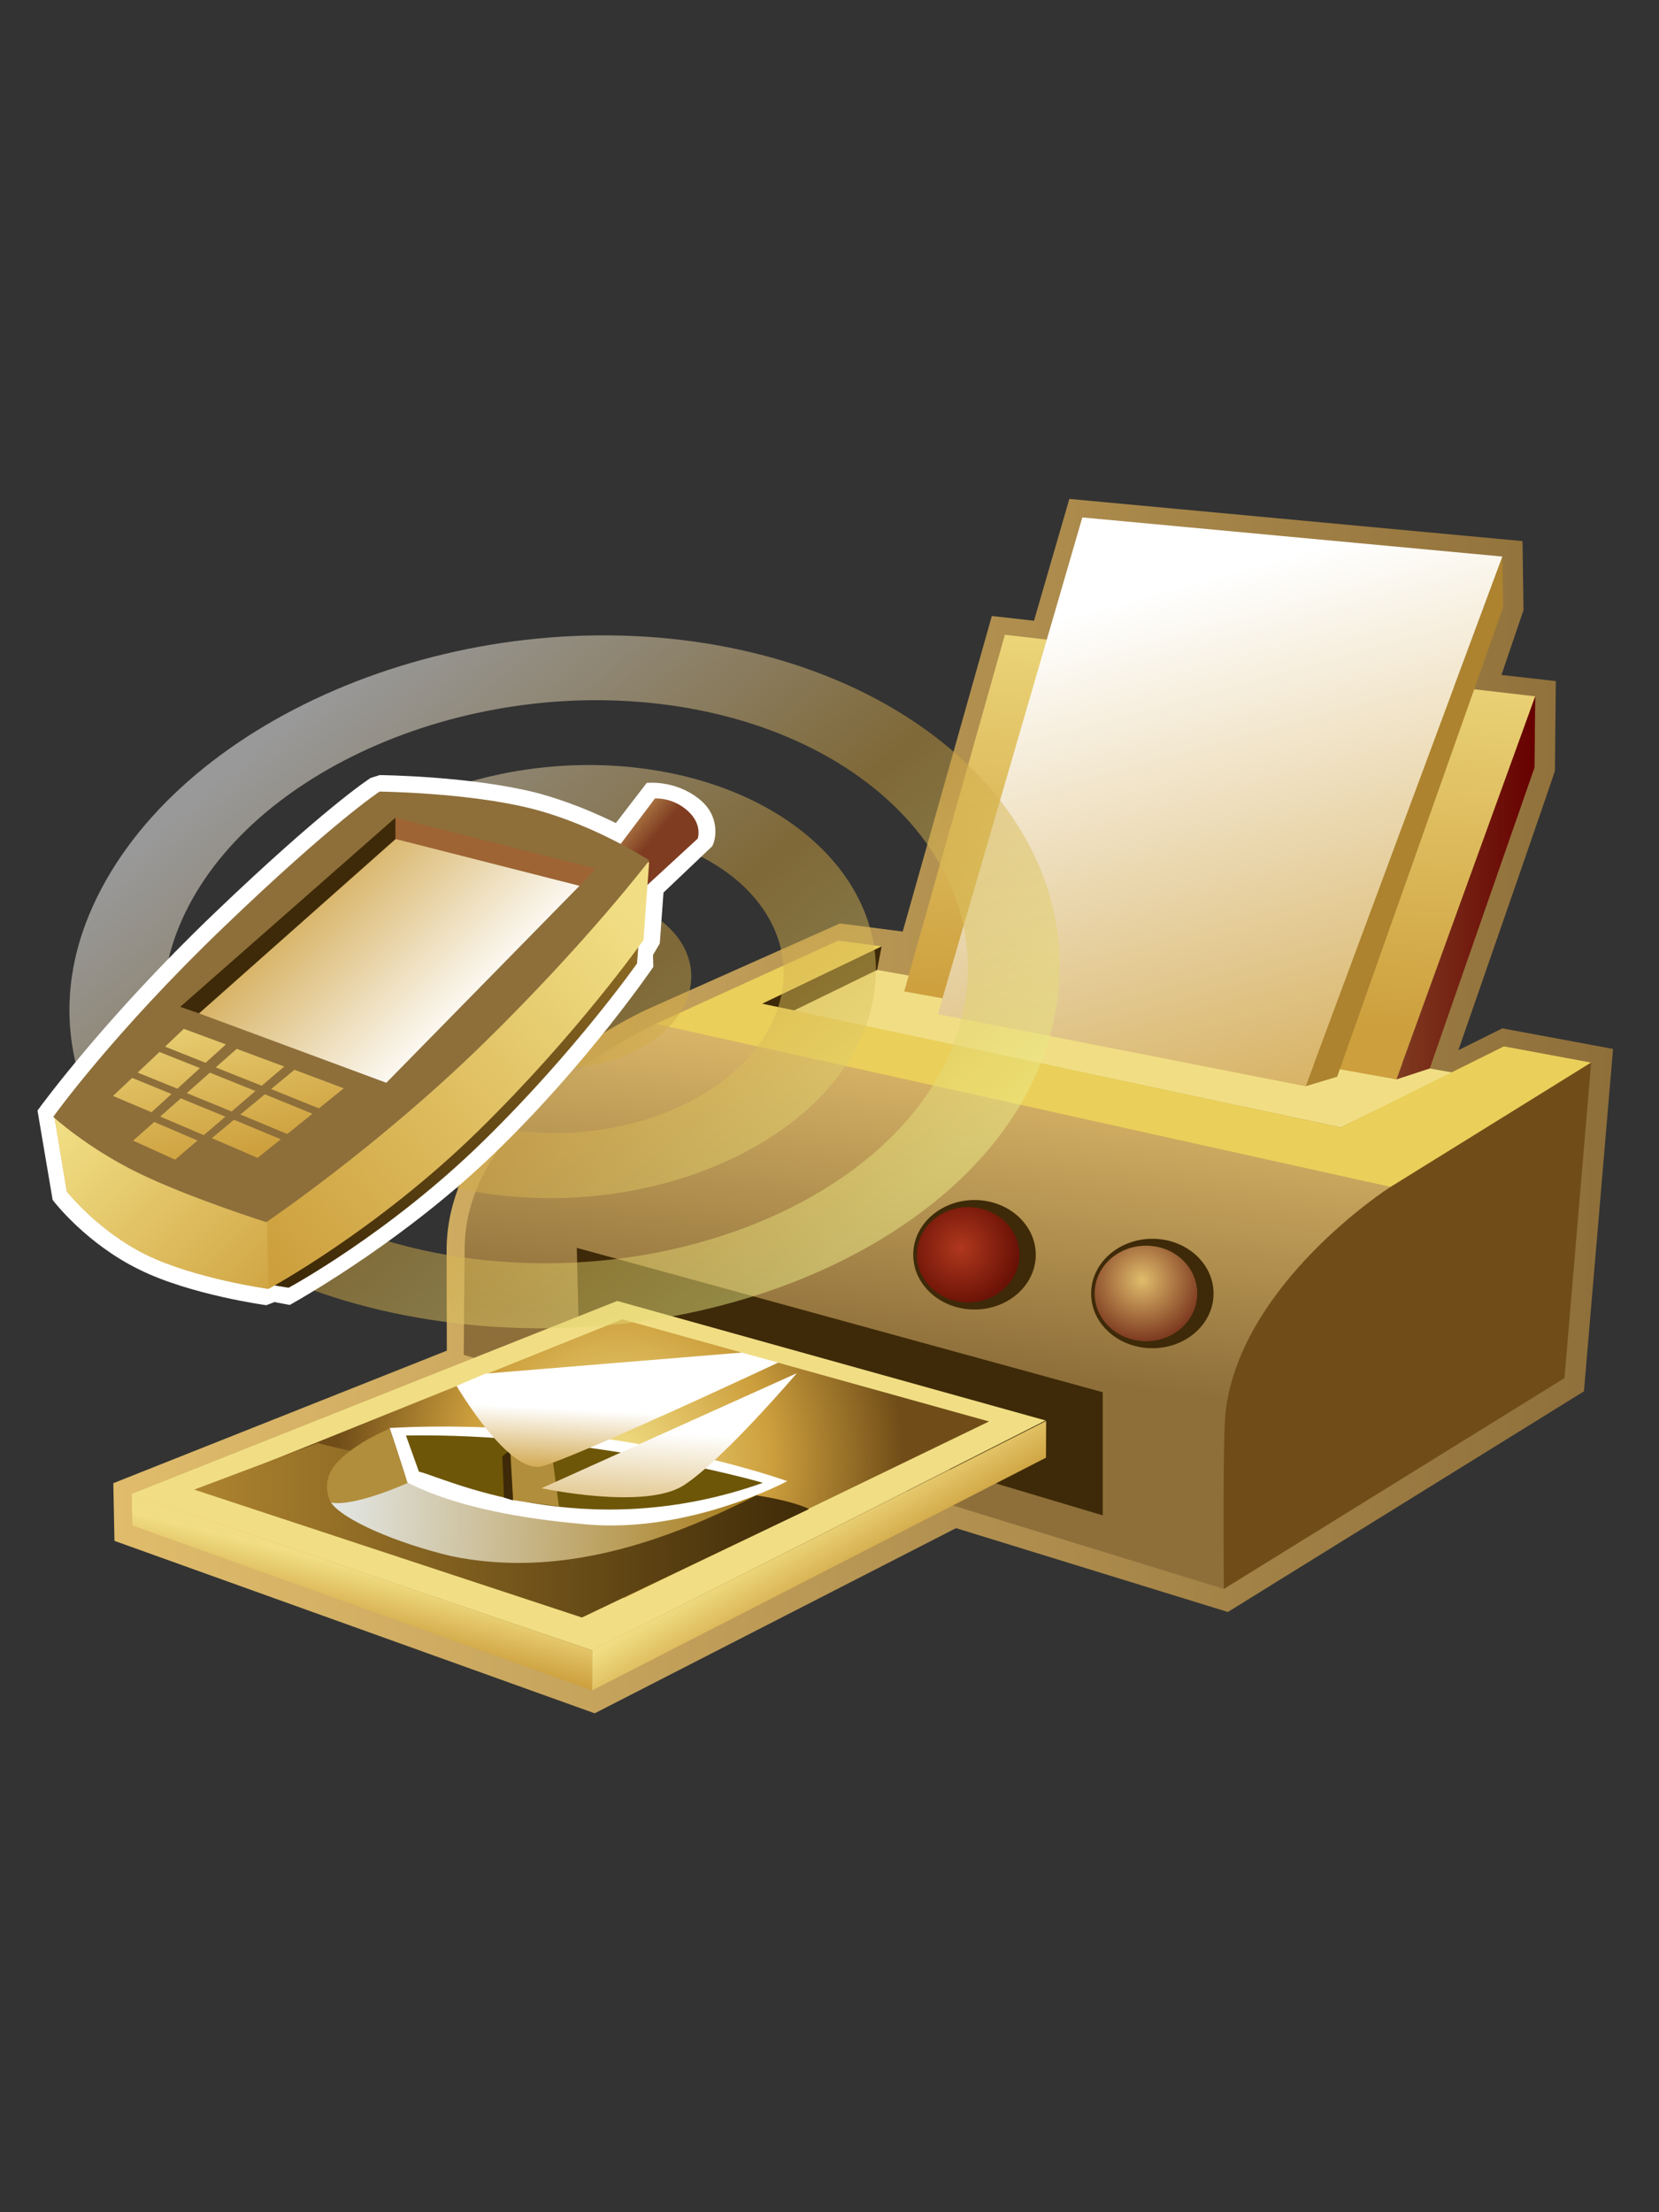 <?xml version="1.0" encoding="UTF-8"?>
<svg xmlns="http://www.w3.org/2000/svg" xmlns:xlink="http://www.w3.org/1999/xlink" contentScriptType="text/ecmascript" width="30" baseProfile="tiny" zoomAndPan="magnify" contentStyleType="text/css" viewBox="0 0 30 40" height="40" preserveAspectRatio="xMidYMid meet" version="1.1">
    <rect x="0" y="0" width="30" height="40" fill="#333333" stroke="none"/>
    <g>
        <g>
            <g>
                <linearGradient x1="2.049" y1="19.999" x2="29.169" gradientUnits="userSpaceOnUse" y2="19.999" xlink:type="simple" xlink:actuate="onLoad" id="XMLID_31_" xlink:show="other">
                    <stop stop-color="#e0bc6c" offset="0"/>
                    <stop stop-color="#8e6f3a" offset="1"/>
                </linearGradient>
                <path fill="url(#XMLID_31_)" d="M 10.754 30.979 L 2.07 27.861 L 2.049 26.818 C 2.049 26.818 7.16 24.788 8.08 24.422 C 8.08 23.942 8.076 22.557 8.076 22.557 C 8.121 20.1 11.078 18.549 11.67 18.265 L 15.189 16.697 L 16.324 16.844 C 16.771 15.268 17.935 11.138 17.935 11.138 L 18.698 11.224 L 19.337 9.021 L 27.532 9.784 L 27.55 11.032 L 27.151 12.204 L 28.134 12.315 L 28.118 13.936 C 28.105 14 26.79 17.786 26.371 18.99 L 27.167 18.594 L 29.169 18.966 L 28.643 25.157 L 22.204 29.147 L 17.288 27.631 C 16.514 28.027 10.754 30.979 10.754 30.979 L 10.754 30.979 z "/>
                <g>
                    <polygon fill="#f1de84" points="15.695,17.508 14.156,18.236 24.245,20.385 26.277,19.395     "/>
                    <polygon fill="#eacf5a" points="15.155,17.008 15.943,17.112 13.784,18.148 24.245,20.385 27.195,18.92 28.773,19.213       25.152,21.467 11.792,18.543     "/>
                    <linearGradient x1="-598.328" gradientTransform="matrix(6.818 0 0 6.818 4096.74 -1624.048)" y1="240.94" x2="-598.441" gradientUnits="userSpaceOnUse" y2="241.805" xlink:type="simple" xlink:actuate="onLoad" id="XMLID_32_" xlink:show="other">
                        <stop stop-color="#e0bc6c" offset="0"/>
                        <stop stop-color="#8e6f3a" offset="1"/>
                    </linearGradient>
                    <path fill="url(#XMLID_32_)" d="M 11.864 18.514 C 11.864 18.514 8.45 20.048 8.404 22.523 C 8.397 22.843 8.386 24.497 8.386 24.497 L 22.131 28.73 L 25.194 21.472 L 11.864 18.514 z "/>
                    <path fill="#704d18" d="M 28.773 19.213 L 25.123 21.475 C 25.123 21.475 22.434 23.204 22.163 25.528 C 22.105 26.022 22.131 28.731 22.131 28.731 L 28.291 24.918 L 28.773 19.213 z "/>
                    <polygon fill="#3e2a08" points="10.479,24.574 10.43,22.563 19.941,25.173 19.941,27.4     "/>
                    <linearGradient x1="-597.572" gradientTransform="matrix(6.818 0 0 6.818 4096.74 -1624.048)" y1="239.741" x2="-597.651" gradientUnits="userSpaceOnUse" y2="240.902" xlink:type="simple" xlink:actuate="onLoad" id="XMLID_33_" xlink:show="other">
                        <stop stop-color="#f1de84" offset="0"/>
                        <stop stop-color="#cd9f3d" offset="1"/>
                    </linearGradient>
                    <polygon fill="url(#XMLID_33_)" points="27.762,12.591 18.171,11.477 16.35,17.927 25.252,19.517     "/>
                    <polygon fill="#ad832f" points="27.167,10.063 23.609,19.641 24.18,19.469 27.182,10.982     "/>
                    <linearGradient x1="25.252" y1="16.054" x2="27.762" gradientUnits="userSpaceOnUse" y2="16.054" xlink:type="simple" xlink:actuate="onLoad" id="XMLID_34_" xlink:show="other">
                        <stop stop-color="#7f3c21" offset="0"/>
                        <stop stop-color="#670000" offset="1"/>
                    </linearGradient>
                    <polygon fill="url(#XMLID_34_)" points="27.762,12.591 25.252,19.517 25.854,19.32 27.749,13.878     "/>
                    <polygon fill="#3e2a08" points="13.784,18.148 14.362,18.269 15.861,17.538 15.943,17.112     "/>
                    <linearGradient x1="-597.759" gradientTransform="matrix(6.818 0 0 6.818 4096.74 -1624.048)" y1="239.761" x2="-597.303" gradientUnits="userSpaceOnUse" y2="241.429" xlink:type="simple" xlink:actuate="onLoad" id="XMLID_35_" xlink:show="other">
                        <stop stop-color="#ffffff" offset="0"/>
                        <stop stop-color="#cd9f3d" offset="1"/>
                    </linearGradient>
                    <polygon fill="url(#XMLID_35_)" points="19.572,9.356 27.167,10.063 23.609,19.641 16.96,18.336     "/>
                    <g>
                        <path fill="#3e2a08" d="M 21.945 23.389 C 21.945 23.936 21.449 24.378 20.839 24.378 C 20.227 24.378 19.731 23.938 19.731 23.389 C 19.731 22.842 20.227 22.399 20.839 22.399 C 21.449 22.398 21.945 22.842 21.945 23.389 z "/>
                        <radialGradient gradientTransform="matrix(6.818 0 0 6.818 4096.74 -1623.446)" gradientUnits="userSpaceOnUse" xlink:type="simple" r="0.159" xlink:actuate="onLoad" cx="-597.839" id="XMLID_36_" cy="241.508" xlink:show="other">
                            <stop stop-color="#e0bc6c" offset="0"/>
                            <stop stop-color="#7f3c21" offset="1"/>
                        </radialGradient>
                        <path fill="url(#XMLID_36_)" d="M 21.65 23.389 C 21.65 23.866 21.234 24.251 20.722 24.251 C 20.208 24.251 19.794 23.863 19.794 23.389 C 19.794 22.91 20.208 22.524 20.722 22.524 C 21.234 22.521 21.65 22.909 21.65 23.389 z "/>
                        <ellipse rx="1.108" ry="0.99" fill="#3e2a08" cx="17.622" cy="22.688"/>
                        <radialGradient gradientTransform="matrix(6.818 0 0 6.818 4096.74 -1623.446)" gradientUnits="userSpaceOnUse" xlink:type="simple" r="0.184" xlink:actuate="onLoad" cx="-598.32" id="XMLID_37_" cy="241.423" xlink:show="other">
                            <stop stop-color="#b0381e" offset="0"/>
                            <stop stop-color="#5c0a01" offset="1"/>
                        </radialGradient>
                        <ellipse rx="0.927" ry="0.862" fill="url(#XMLID_37_)" cx="17.507" cy="22.688"/>
                    </g>
                </g>
                <g>
                    <linearGradient x1="-599.882" gradientTransform="matrix(6.818 0 0 6.818 4096.74 -1624.048)" y1="242.369" x2="-599.96" gradientUnits="userSpaceOnUse" y2="242.683" xlink:type="simple" xlink:actuate="onLoad" id="XMLID_38_" xlink:show="other">
                        <stop stop-color="#f1de84" offset="0"/>
                        <stop stop-color="#cd9f3d" offset="0.506"/>
                        <stop stop-color="#704d18" offset="1"/>
                    </linearGradient>
                    <polygon fill="url(#XMLID_38_)" points="2.382,27.014 10.73,29.852 10.71,30.564 2.395,27.583     "/>
                    <polygon fill="#f1de84" points="11.161,23.523 2.38,27.014 10.715,29.84 18.907,25.684     "/>
                    <linearGradient x1="-598.727" gradientTransform="matrix(6.818 0 0 6.818 4096.74 -1624.048)" y1="242.242" x2="-598.528" gradientUnits="userSpaceOnUse" y2="242.573" xlink:type="simple" xlink:actuate="onLoad" id="XMLID_39_" xlink:show="other">
                        <stop stop-color="#f1de84" offset="0"/>
                        <stop stop-color="#cd9f3d" offset="0.506"/>
                        <stop stop-color="#704d18" offset="1"/>
                    </linearGradient>
                    <polygon fill="url(#XMLID_39_)" points="10.715,29.84 18.917,25.693 18.915,26.357 10.71,30.564     "/>
                    <radialGradient gradientTransform="matrix(6.818 0 0 6.818 4096.74 -1623.446)" gradientUnits="userSpaceOnUse" xlink:type="simple" r="0.749" xlink:actuate="onLoad" cx="-599.224" id="XMLID_40_" cy="241.981" xlink:show="other">
                        <stop stop-color="#f1de84" offset="0"/>
                        <stop stop-color="#cd9f3d" offset="0.534"/>
                        <stop stop-color="#704d18" offset="1"/>
                    </radialGradient>
                    <path fill="url(#XMLID_40_)" d="M 11.254 23.855 L 4.34 26.639 C 4.773 26.862 11.285 28.895 11.285 28.895 L 17.885 25.702 L 11.254 23.855 z "/>
                    <linearGradient x1="-600.338" gradientTransform="matrix(6.818 0 0 6.818 4096.74 -1624.048)" y1="242.251" x2="-598.708" gradientUnits="userSpaceOnUse" y2="242.251" xlink:type="simple" xlink:actuate="onLoad" id="XMLID_41_" xlink:show="other">
                        <stop stop-color="#ad832f" offset="0"/>
                        <stop stop-color="#3e2a08" offset="1"/>
                    </linearGradient>
                    <path fill="url(#XMLID_41_)" d="M 5.75 26.091 L 3.512 26.934 L 10.523 29.247 L 14.629 27.286 C 14.62 27.272 13.832 26.901 12.016 26.955 C 10.959 27.262 5.904 26.164 5.75 26.091 z "/>
                    <linearGradient x1="-582.503" gradientTransform="matrix(6.808 0.481 -0.376 8.686 4037.602 -1214.473)" y1="175.169" x2="-581.302" gradientUnits="userSpaceOnUse" y2="175.169" xlink:type="simple" xlink:actuate="onLoad" id="XMLID_42_" xlink:show="other">
                        <stop stop-color="#e2e6e4" offset="0"/>
                        <stop stop-color="#a3740a" offset="1"/>
                    </linearGradient>
                    <path fill="url(#XMLID_42_)" d="M 7.305 26.745 L 7.303 26.745 C 7.311 26.741 6.006 27.17 5.985 27.167 C 6.197 27.482 7.178 27.904 8.162 28.137 C 9.763 28.469 11.292 28.08 12.581 27.547 C 13.179 27.299 13.727 27.02 14.204 26.762 C 14.09 26.809 7.305 26.745 7.305 26.745 z "/>
                    <path fill="#b18e3b" d="M 7.043 25.834 C 7.043 25.834 6.443 26.072 6.101 26.438 C 5.761 26.805 5.985 27.167 5.985 27.167 C 5.985 27.167 6.301 27.279 7.374 26.814 "/>
                    <line y2="25.834" fill="none" x1="7.373" x2="7.043" y1="26.816"/>
                    <path fill="#ffffff" d="M 7.046 25.82 C 7.084 25.924 7.371 26.804 7.368 26.806 L 7.369 26.808 C 8.455 27.355 9.906 27.498 10.585 27.562 C 12.462 27.734 14.232 26.783 14.236 26.781 C 14.234 26.781 11.002 25.605 7.046 25.82 z "/>
                    <path fill="#6d5607" d="M 7.341 25.956 L 7.575 26.609 C 7.983 26.695 10.536 27.968 13.795 26.812 C 13.572 26.742 10.478 25.902 7.341 25.956 z "/>
                    <polygon fill="#b18e3b" points="9.228,26.212 9.281,27.126 10.108,27.238 9.978,26.275     "/>
                    <polygon fill="#3e2a08" points="9.083,26.334 9.114,27.079 9.276,27.129 9.223,26.215     "/>
                    <linearGradient x1="-574.963" gradientTransform="matrix(6.808 0.376 -0.376 6.808 4037.602 -1786.083)" y1="297.853" x2="-574.963" gradientUnits="userSpaceOnUse" y2="298.032" xlink:type="simple" xlink:actuate="onLoad" id="XMLID_43_" xlink:show="other">
                        <stop stop-color="#ffffff" offset="0"/>
                        <stop stop-color="#cd9f3d" offset="1"/>
                    </linearGradient>
                    <path fill="url(#XMLID_43_)" d="M 8.257 25.059 C 8.257 25.059 9.2 26.666 9.794 26.514 C 10.388 26.362 14.074 24.637 14.074 24.637 L 13.417 24.456 L 8.778 24.837 L 8.257 25.059 z "/>
                    <linearGradient x1="-574.818" gradientTransform="matrix(6.808 0.376 -0.376 6.808 4037.602 -1786.083)" y1="297.902" x2="-574.818" gradientUnits="userSpaceOnUse" y2="298.225" xlink:type="simple" xlink:actuate="onLoad" id="XMLID_44_" xlink:show="other">
                        <stop stop-color="#ffffff" offset="0"/>
                        <stop stop-color="#cd9f3d" offset="1"/>
                    </linearGradient>
                    <path fill="url(#XMLID_44_)" d="M 9.793 26.909 C 9.793 26.909 11.659 27.31 12.363 26.857 C 13.064 26.406 14.41 24.829 14.41 24.829 L 9.793 26.909 z "/>
                </g>
            </g>
            <linearGradient x1="5.713" gradientTransform="matrix(1 0 0 -1 0.138 38.834)" y1="26.274" x2="14.416" gradientUnits="userSpaceOnUse" y2="15.83" xlink:type="simple" xlink:actuate="onLoad" id="XMLID_45_" xlink:show="other">
                <stop stop-color="#ffffff" offset="0"/>
                <stop stop-color="#cd9f3d" offset="0.551"/>
                <stop stop-color="#ebeb87" offset="1"/>
            </linearGradient>
            <path fill="url(#XMLID_45_)" d="M 15.674 18.503 C 16.408 16.373 14.628 14.315 11.695 13.905 C 8.762 13.495 5.701 14.875 4.857 16.99 C 4.011 19.103 5.795 21.161 8.837 21.587 C 11.879 22.014 14.938 20.633 15.674 18.503 z M 6.479 17.216 C 7.059 15.736 9.202 14.77 11.266 15.058 C 13.329 15.347 14.577 16.787 14.05 18.276 C 13.524 19.765 11.383 20.731 9.266 20.435 C 7.149 20.14 5.9 18.698 6.479 17.216 z M 12.429 18.049 C 12.736 17.199 12.023 16.376 10.836 16.21 C 9.652 16.045 8.427 16.597 8.102 17.444 C 7.778 18.289 8.492 19.115 9.695 19.283 C 10.896 19.451 12.121 18.899 12.429 18.049 z M 9.725 17.671 C 9.804 17.458 10.112 17.32 10.41 17.361 C 10.709 17.404 10.885 17.609 10.807 17.821 C 10.728 18.034 10.423 18.173 10.124 18.131 C 9.825 18.089 9.646 17.883 9.725 17.671 z M 18.917 18.957 C 20.043 15.543 17.189 12.25 12.553 11.601 C 7.914 10.953 3.017 13.162 1.613 16.537 C 0.21 19.912 3.06 23.205 7.979 23.892 C 12.897 24.58 17.796 22.371 18.917 18.957 z M 3.234 16.763 C 4.354 14.02 8.334 12.224 12.124 12.753 C 15.915 13.283 18.23 15.96 17.296 18.73 C 16.363 21.501 12.383 23.296 8.407 22.741 C 4.432 22.184 2.116 19.507 3.234 16.763 z " fill-opacity="0.5"/>
            <g>
                <path fill="#ffffff" d="M 2.511 22.952 C 1.558 22.484 0.98 21.73 0.973 21.723 L 0.952 21.696 L 0.678 20.08 C 0.797 19.917 1.932 18.377 3.851 16.536 C 5.831 14.637 6.667 14.087 6.703 14.066 L 6.866 14.015 C 6.881 14.015 8.481 14.03 9.683 14.33 C 10.247 14.476 10.769 14.702 11.137 14.882 L 11.694 14.157 C 11.694 14.157 12.194 14.094 12.635 14.441 C 13.043 14.761 12.934 15.191 12.89 15.279 L 12.877 15.303 L 11.998 16.139 L 11.931 17.059 L 11.808 17.268 L 11.814 17.483 C 11.814 17.483 10.647 19.204 8.95 20.845 C 7.363 22.38 5.561 23.414 5.241 23.595 C 5.241 23.595 5.1 23.57 4.963 23.543 L 4.817 23.6 C 4.817 23.6 3.438 23.414 2.511 22.952 z "/>
                <linearGradient x1="79.767" gradientTransform="matrix(0.779 0.627 0.627 -0.779 1307.351 -1723.477)" y1="-2167.197" x2="80.89" gradientUnits="userSpaceOnUse" y2="-2167.226" xlink:type="simple" xlink:actuate="onLoad" id="XMLID_46_" xlink:show="other">
                    <stop stop-color="#e0bc6c" offset="0"/>
                    <stop stop-color="#7f3c21" offset="1"/>
                </linearGradient>
                <path fill="url(#XMLID_46_)" d="M 12.436 14.661 C 12.159 14.411 11.843 14.438 11.843 14.438 L 10.51 16.206 C 10.47 16.374 10.854 16.724 11.046 16.61 L 12.617 15.163 C 12.617 15.163 12.71 14.908 12.436 14.661 z "/>
                <linearGradient x1="13.139" gradientTransform="matrix(1 0 0 -1 0.138 38.834)" y1="25.036" x2="4.83" gradientUnits="userSpaceOnUse" y2="16.242" xlink:type="simple" xlink:actuate="onLoad" id="XMLID_47_" xlink:show="other">
                    <stop stop-color="#ad832f" offset="0"/>
                    <stop stop-color="#3e2a08" offset="1"/>
                </linearGradient>
                <path fill="url(#XMLID_47_)" d="M 11.616 16.107 L 11.52 17.42 C 11.52 17.42 10.411 18.999 8.742 20.631 C 7.027 22.311 5.219 23.284 5.219 23.284 C 5.219 23.284 3.978 23.111 3.161 22.71 C 2.347 22.311 11.616 16.107 11.616 16.107 z "/>
                <linearGradient x1="10.41" gradientTransform="matrix(1 0 0 -1 0.138 38.834)" y1="23.318" x2="3.466" gradientUnits="userSpaceOnUse" y2="17.46" xlink:type="simple" xlink:actuate="onLoad" id="XMLID_48_" xlink:show="other">
                    <stop stop-color="#f1de84" offset="0"/>
                    <stop stop-color="#cd9f3d" offset="1"/>
                </linearGradient>
                <path fill="url(#XMLID_48_)" d="M 0.984 20.192 L 11.739 15.583 L 11.636 16.997 C 11.636 16.997 10.442 18.694 8.647 20.45 C 6.802 22.257 4.856 23.304 4.856 23.304 C 4.856 23.304 3.52 23.118 2.643 22.687 C 1.766 22.254 1.208 21.542 1.208 21.542 L 0.984 20.192 z "/>
                <linearGradient x1="1.306" gradientTransform="matrix(1 0 0 -1 0.138 38.834)" y1="18.837" x2="5.064" gradientUnits="userSpaceOnUse" y2="15.08" xlink:type="simple" xlink:actuate="onLoad" id="XMLID_49_" xlink:show="other">
                    <stop stop-color="#f1de84" offset="0"/>
                    <stop stop-color="#cd9f3d" offset="1"/>
                </linearGradient>
                <path fill="url(#XMLID_49_)" d="M 0.984 20.192 L 4.815 21.565 L 4.856 23.305 C 4.856 23.305 3.52 23.119 2.643 22.688 C 1.766 22.255 1.208 21.543 1.208 21.543 L 0.984 20.192 z "/>
                <path fill="#8e6f3a" d="M 4.058 16.751 C 6.026 14.861 6.864 14.313 6.864 14.313 C 6.864 14.313 8.46 14.33 9.608 14.62 C 10.756 14.91 11.741 15.558 11.741 15.558 C 11.741 15.558 10.622 17.028 8.748 18.862 C 6.822 20.746 4.815 22.098 4.815 22.098 C 4.815 22.098 3.395 21.649 2.48 21.198 C 1.564 20.747 0.963 20.194 0.963 20.194 C 0.963 20.194 2.029 18.696 4.058 16.751 z "/>
                <linearGradient x1="8.301" gradientTransform="matrix(1 0 0 -1 0.138 38.834)" y1="20.267" x2="5.084" gradientUnits="userSpaceOnUse" y2="23.484" xlink:type="simple" xlink:actuate="onLoad" id="XMLID_50_" xlink:show="other">
                    <stop stop-color="#ffffff" offset="0"/>
                    <stop stop-color="#cd9f3d" offset="1"/>
                </linearGradient>
                <polygon fill="url(#XMLID_50_)" points="7.161,15.169 10.48,16.016 6.986,19.578 3.598,18.323    "/>
                <polygon fill="#3e2a08" points="3.598,18.323 3.259,18.205 7.151,14.784 7.151,15.169    "/>
                <polygon fill="#9e6434" points="7.151,15.169 7.151,14.784 10.776,15.706 10.489,16.016    "/>
                <g>
                    <linearGradient x1="4.12" gradientTransform="matrix(1 0 0 -1 0.138 38.834)" y1="21.477" x2="5.016" gradientUnits="userSpaceOnUse" y2="18.101" xlink:type="simple" xlink:actuate="onLoad" id="XMLID_51_" xlink:show="other">
                        <stop stop-color="#f1de84" offset="0"/>
                        <stop stop-color="#cd9f3d" offset="1"/>
                    </linearGradient>
                    <polygon fill="url(#XMLID_51_)" points="4.347,20.152 5.195,20.504 5.65,20.138 4.789,19.786     "/>
                    <linearGradient x1="4.767" gradientTransform="matrix(1 0 0 -1 0.138 38.834)" y1="21.622" x2="5.662" gradientUnits="userSpaceOnUse" y2="18.249" xlink:type="simple" xlink:actuate="onLoad" id="XMLID_52_" xlink:show="other">
                        <stop stop-color="#f1de84" offset="0"/>
                        <stop stop-color="#cd9f3d" offset="1"/>
                    </linearGradient>
                    <polygon fill="url(#XMLID_52_)" points="5.767,20.041 6.217,19.678 5.324,19.343 4.903,19.692     "/>
                    <linearGradient x1="3.498" gradientTransform="matrix(1 0 0 -1 0.138 38.834)" y1="21.334" x2="4.394" gradientUnits="userSpaceOnUse" y2="17.958" xlink:type="simple" xlink:actuate="onLoad" id="XMLID_53_" xlink:show="other">
                        <stop stop-color="#f1de84" offset="0"/>
                        <stop stop-color="#cd9f3d" offset="1"/>
                    </linearGradient>
                    <polygon fill="url(#XMLID_53_)" points="4.231,20.247 3.831,20.579 4.657,20.936 5.078,20.6     "/>
                    <linearGradient x1="2.483" gradientTransform="matrix(1 0 0 -1 0.138 38.834)" y1="21.105" x2="3.386" gradientUnits="userSpaceOnUse" y2="17.704" xlink:type="simple" xlink:actuate="onLoad" id="XMLID_54_" xlink:show="other">
                        <stop stop-color="#f1de84" offset="0"/>
                        <stop stop-color="#cd9f3d" offset="1"/>
                    </linearGradient>
                    <polygon fill="url(#XMLID_54_)" points="3.615,19.313 2.884,19.021 2.489,19.394 3.208,19.685     "/>
                    <linearGradient x1="3.882" gradientTransform="matrix(1 0 0 -1 0.138 38.834)" y1="21.43" x2="4.784" gradientUnits="userSpaceOnUse" y2="18.032" xlink:type="simple" xlink:actuate="onLoad" id="XMLID_55_" xlink:show="other">
                        <stop stop-color="#f1de84" offset="0"/>
                        <stop stop-color="#cd9f3d" offset="1"/>
                    </linearGradient>
                    <polygon fill="url(#XMLID_55_)" points="4.733,19.632 5.14,19.284 4.281,18.965 3.901,19.3     "/>
                    <linearGradient x1="3.051" gradientTransform="matrix(1 0 0 -1 0.138 38.834)" y1="21.237" x2="3.957" gradientUnits="userSpaceOnUse" y2="17.825" xlink:type="simple" xlink:actuate="onLoad" id="XMLID_56_" xlink:show="other">
                        <stop stop-color="#f1de84" offset="0"/>
                        <stop stop-color="#cd9f3d" offset="1"/>
                    </linearGradient>
                    <polygon fill="url(#XMLID_56_)" points="4.085,18.884 3.324,18.603 2.985,18.925 3.718,19.217     "/>
                    <linearGradient x1="2.681" gradientTransform="matrix(1 0 0 -1 0.138 38.834)" y1="21.16" x2="3.584" gradientUnits="userSpaceOnUse" y2="17.757" xlink:type="simple" xlink:actuate="onLoad" id="XMLID_57_" xlink:show="other">
                        <stop stop-color="#f1de84" offset="0"/>
                        <stop stop-color="#cd9f3d" offset="1"/>
                    </linearGradient>
                    <polygon fill="url(#XMLID_57_)" points="2.897,20.189 3.685,20.525 4.076,20.191 3.27,19.86     "/>
                    <linearGradient x1="1.919" gradientTransform="matrix(1 0 0 -1 0.138 38.834)" y1="20.98" x2="2.824" gradientUnits="userSpaceOnUse" y2="17.572" xlink:type="simple" xlink:actuate="onLoad" id="XMLID_58_" xlink:show="other">
                        <stop stop-color="#f1de84" offset="0"/>
                        <stop stop-color="#cd9f3d" offset="1"/>
                    </linearGradient>
                    <polygon fill="url(#XMLID_58_)" points="3.101,19.781 2.39,19.49 2.043,19.816 2.74,20.111     "/>
                    <linearGradient x1="3.276" gradientTransform="matrix(1 0 0 -1 0.138 38.834)" y1="21.292" x2="4.178" gradientUnits="userSpaceOnUse" y2="17.893" xlink:type="simple" xlink:actuate="onLoad" id="XMLID_59_" xlink:show="other">
                        <stop stop-color="#f1de84" offset="0"/>
                        <stop stop-color="#cd9f3d" offset="1"/>
                    </linearGradient>
                    <polygon fill="url(#XMLID_59_)" points="3.795,19.395 3.378,19.765 4.188,20.097 4.619,19.727     "/>
                    <linearGradient x1="2.106" gradientTransform="matrix(1 0 0 -1 0.138 38.834)" y1="21.02" x2="3.008" gradientUnits="userSpaceOnUse" y2="17.624" xlink:type="simple" xlink:actuate="onLoad" id="XMLID_60_" xlink:show="other">
                        <stop stop-color="#f1de84" offset="0"/>
                        <stop stop-color="#cd9f3d" offset="1"/>
                    </linearGradient>
                    <polygon fill="url(#XMLID_60_)" points="2.789,20.287 2.407,20.624 3.166,20.969 3.572,20.622     "/>
                </g>
            </g>
        </g>
    </g>
</svg>
